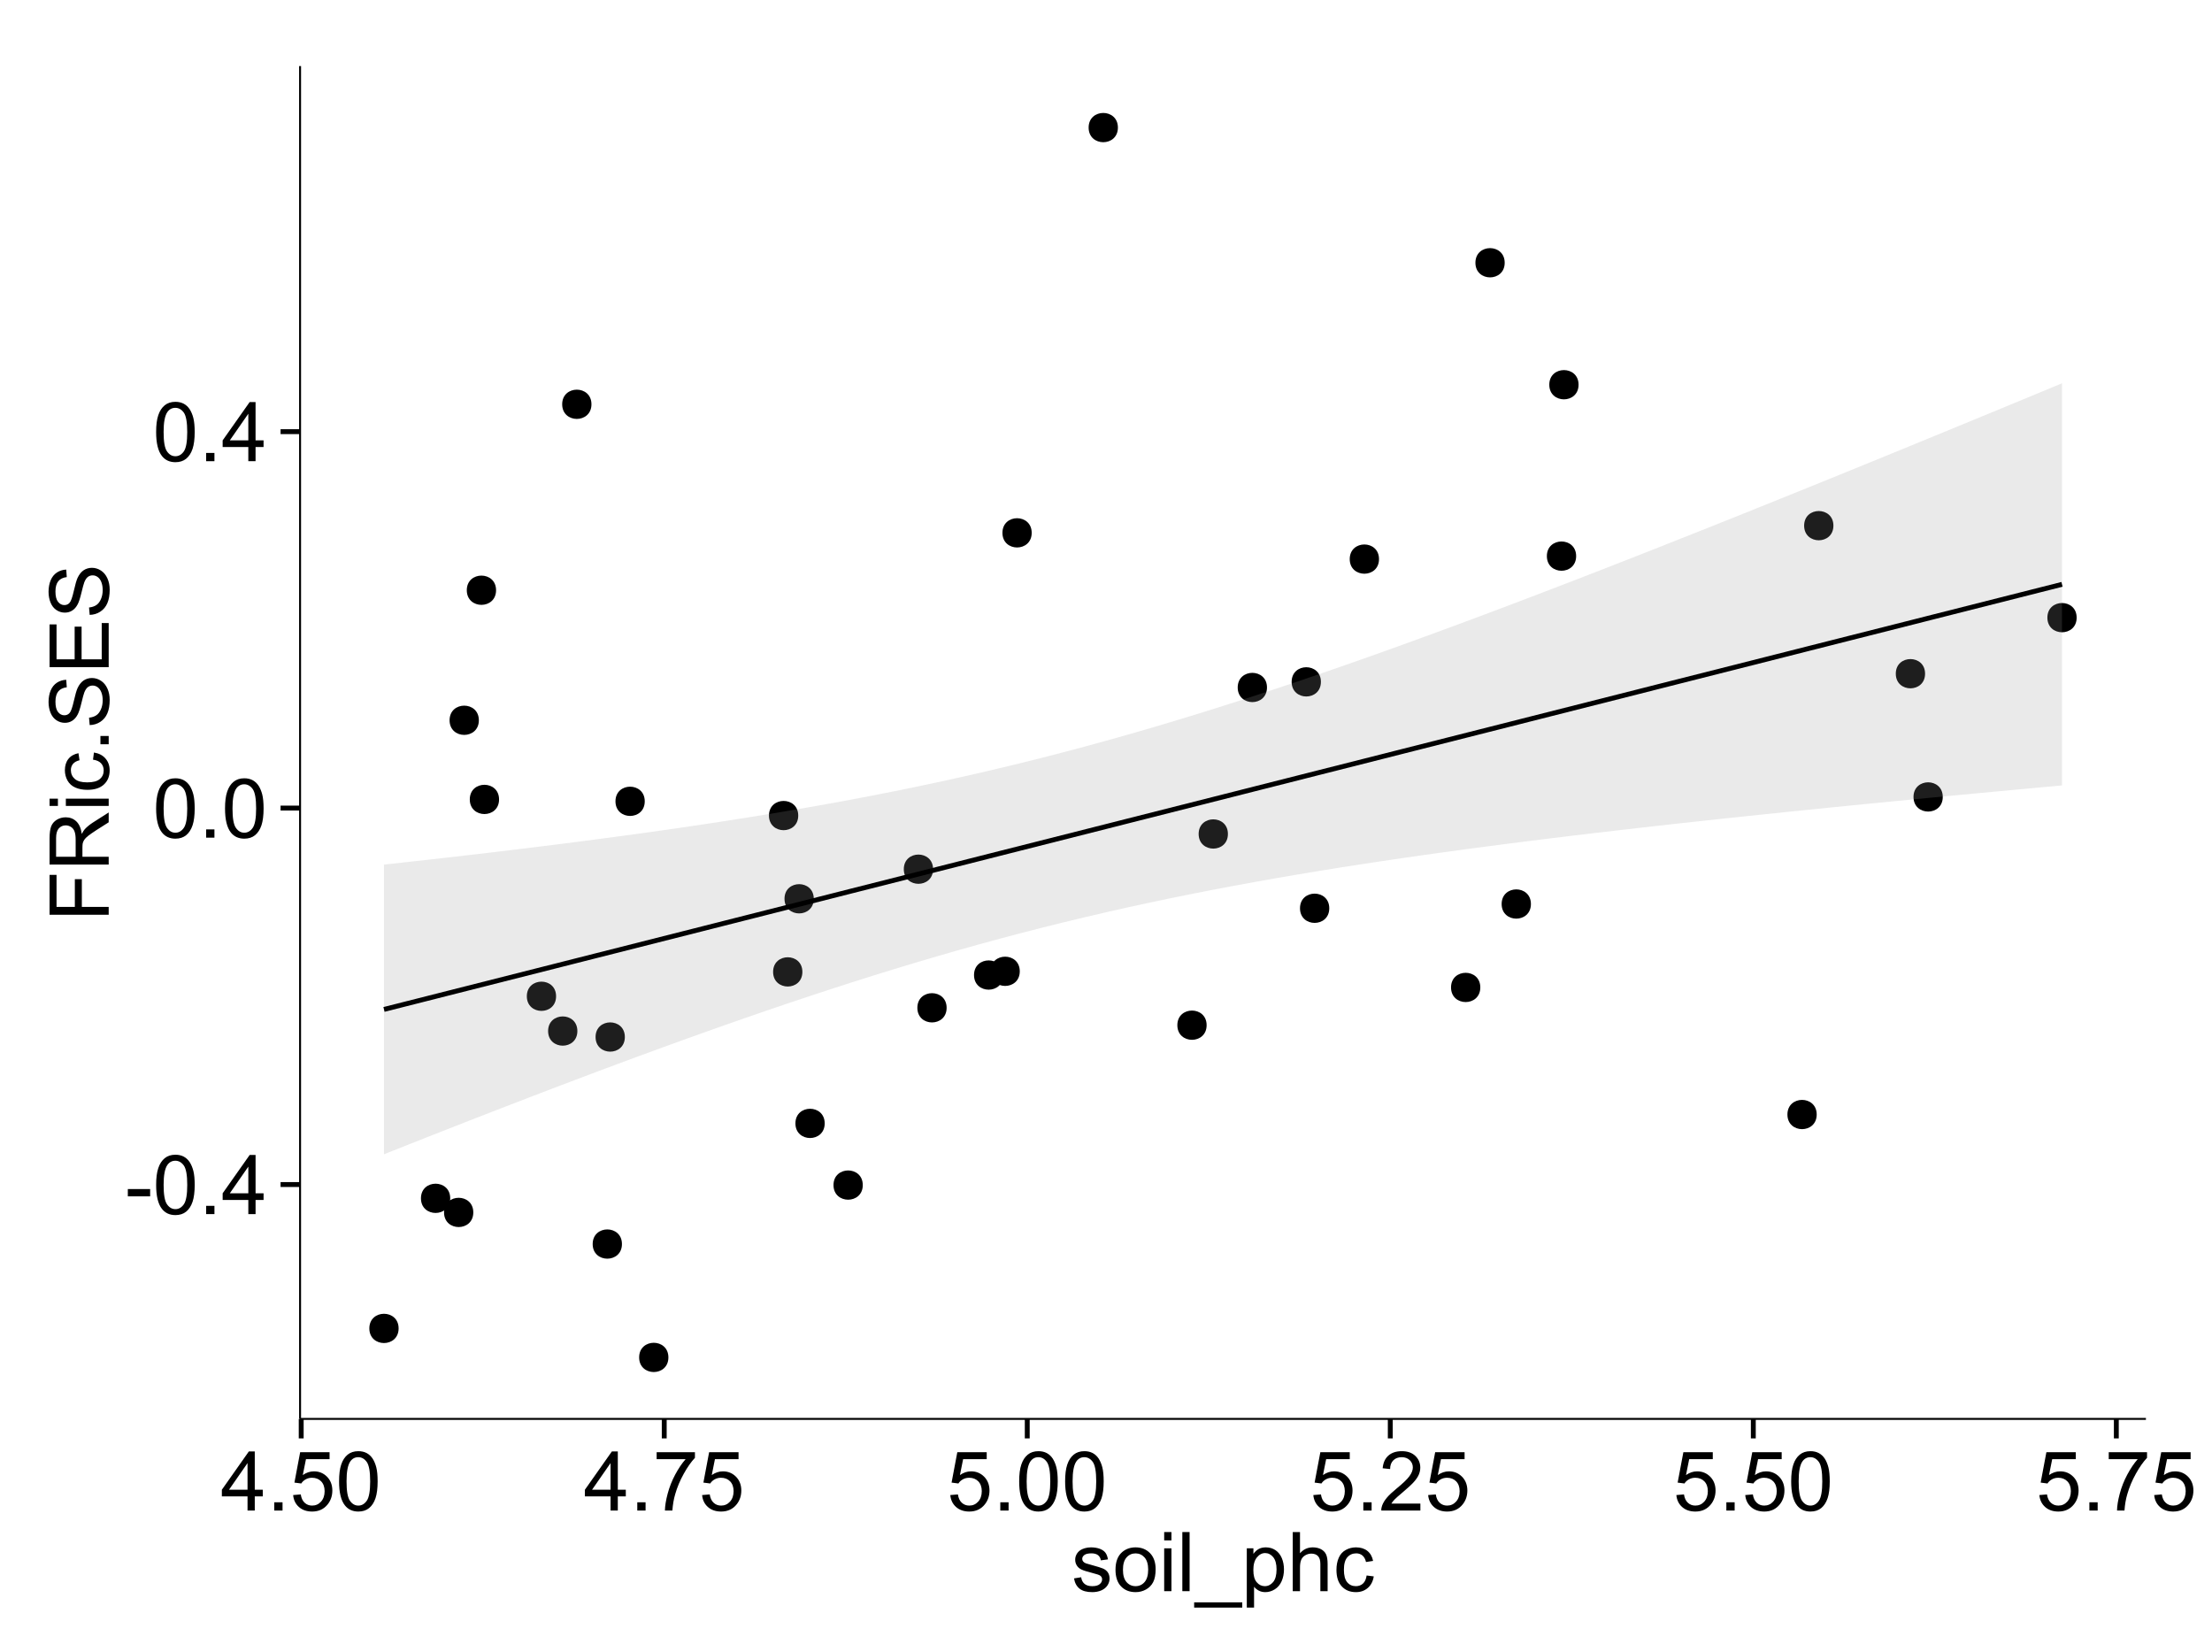 <?xml version="1.0" encoding="UTF-8"?>
<svg xmlns="http://www.w3.org/2000/svg" xmlns:xlink="http://www.w3.org/1999/xlink" width="482pt" height="360pt" viewBox="0 0 482 360" version="1.1">
<defs>
<g>
<symbol overflow="visible" id="glyph0-0">
<path style="stroke:none;" d="M 0.57 -3.867 L 0.57 -5.457 L 5.43 -5.457 L 5.43 -3.867 Z M 0.57 -3.867 "/>
</symbol>
<symbol overflow="visible" id="glyph0-1">
<path style="stroke:none;" d="M 0.746 -6.355 C 0.742 -7.875 0.898 -9.102 1.215 -10.031 C 1.527 -10.961 1.996 -11.676 2.613 -12.18 C 3.23 -12.684 4.008 -12.938 4.949 -12.938 C 5.637 -12.938 6.242 -12.797 6.766 -12.52 C 7.285 -12.238 7.715 -11.836 8.059 -11.316 C 8.395 -10.789 8.664 -10.152 8.859 -9.398 C 9.051 -8.645 9.145 -7.629 9.148 -6.355 C 9.145 -4.84 8.992 -3.617 8.684 -2.691 C 8.371 -1.762 7.906 -1.047 7.289 -0.539 C 6.672 -0.035 5.891 0.215 4.949 0.219 C 3.703 0.215 2.727 -0.227 2.023 -1.117 C 1.168 -2.188 0.742 -3.934 0.746 -6.355 Z M 2.375 -6.355 C 2.371 -4.234 2.621 -2.824 3.117 -2.129 C 3.609 -1.426 4.219 -1.078 4.949 -1.082 C 5.672 -1.078 6.281 -1.43 6.781 -2.137 C 7.273 -2.836 7.523 -4.242 7.523 -6.355 C 7.523 -8.473 7.273 -9.883 6.781 -10.582 C 6.281 -11.277 5.664 -11.625 4.93 -11.629 C 4.199 -11.625 3.621 -11.316 3.191 -10.703 C 2.645 -9.918 2.371 -8.469 2.375 -6.355 Z M 2.375 -6.355 "/>
</symbol>
<symbol overflow="visible" id="glyph0-2">
<path style="stroke:none;" d="M 1.633 0 L 1.633 -1.801 L 3.438 -1.801 L 3.438 0 Z M 1.633 0 "/>
</symbol>
<symbol overflow="visible" id="glyph0-3">
<path style="stroke:none;" d="M 5.82 0 L 5.82 -3.086 L 0.227 -3.086 L 0.227 -4.535 L 6.109 -12.883 L 7.398 -12.883 L 7.398 -4.535 L 9.141 -4.535 L 9.141 -3.086 L 7.398 -3.086 L 7.398 0 Z M 5.82 -4.535 L 5.82 -10.344 L 1.785 -4.535 Z M 5.82 -4.535 "/>
</symbol>
<symbol overflow="visible" id="glyph0-4">
<path style="stroke:none;" d="M 0.746 -3.375 L 2.406 -3.516 C 2.527 -2.707 2.812 -2.098 3.266 -1.691 C 3.711 -1.281 4.254 -1.078 4.887 -1.082 C 5.648 -1.078 6.293 -1.363 6.82 -1.941 C 7.344 -2.512 7.605 -3.273 7.609 -4.227 C 7.605 -5.125 7.352 -5.84 6.848 -6.363 C 6.34 -6.883 5.676 -7.141 4.859 -7.145 C 4.344 -7.141 3.887 -7.027 3.48 -6.797 C 3.07 -6.566 2.746 -6.266 2.516 -5.898 L 1.027 -6.09 L 2.277 -12.711 L 8.684 -12.711 L 8.684 -11.195 L 3.543 -11.195 L 2.848 -7.734 C 3.621 -8.273 4.43 -8.543 5.281 -8.543 C 6.402 -8.543 7.352 -8.152 8.129 -7.371 C 8.898 -6.59 9.285 -5.586 9.289 -4.367 C 9.285 -3.195 8.945 -2.188 8.27 -1.344 C 7.441 -0.301 6.316 0.215 4.887 0.219 C 3.715 0.215 2.758 -0.109 2.016 -0.766 C 1.273 -1.418 0.848 -2.289 0.746 -3.375 Z M 0.746 -3.375 "/>
</symbol>
<symbol overflow="visible" id="glyph0-5">
<path style="stroke:none;" d="M 0.852 -11.195 L 0.852 -12.719 L 9.195 -12.719 L 9.195 -11.488 C 8.367 -10.613 7.555 -9.453 6.754 -8.008 C 5.945 -6.559 5.324 -5.07 4.887 -3.543 C 4.57 -2.461 4.367 -1.281 4.281 0 L 2.656 0 C 2.668 -1.012 2.867 -2.234 3.25 -3.672 C 3.629 -5.105 4.176 -6.492 4.891 -7.828 C 5.602 -9.16 6.359 -10.281 7.164 -11.195 Z M 0.852 -11.195 "/>
</symbol>
<symbol overflow="visible" id="glyph0-6">
<path style="stroke:none;" d="M 9.062 -1.52 L 9.062 0 L 0.547 0 C 0.531 -0.379 0.594 -0.742 0.73 -1.098 C 0.945 -1.676 1.293 -2.25 1.77 -2.812 C 2.246 -3.375 2.934 -4.023 3.84 -4.766 C 5.238 -5.906 6.188 -6.816 6.68 -7.492 C 7.172 -8.16 7.418 -8.793 7.418 -9.395 C 7.418 -10.02 7.191 -10.551 6.746 -10.98 C 6.293 -11.41 5.711 -11.625 4.992 -11.629 C 4.23 -11.625 3.621 -11.395 3.164 -10.941 C 2.703 -10.48 2.469 -9.848 2.469 -9.043 L 0.844 -9.211 C 0.953 -10.422 1.371 -11.344 2.102 -11.984 C 2.824 -12.617 3.801 -12.938 5.027 -12.938 C 6.262 -12.938 7.238 -12.594 7.961 -11.91 C 8.68 -11.223 9.039 -10.371 9.043 -9.359 C 9.039 -8.84 8.934 -8.336 8.727 -7.84 C 8.512 -7.34 8.164 -6.812 7.676 -6.266 C 7.188 -5.711 6.375 -4.957 5.238 -4 C 4.285 -3.199 3.676 -2.66 3.41 -2.379 C 3.141 -2.094 2.918 -1.805 2.742 -1.52 Z M 9.062 -1.52 "/>
</symbol>
<symbol overflow="visible" id="glyph0-7">
<path style="stroke:none;" d="M 0.555 -2.785 L 2.117 -3.031 C 2.203 -2.402 2.449 -1.922 2.852 -1.59 C 3.25 -1.254 3.812 -1.09 4.535 -1.09 C 5.262 -1.09 5.801 -1.234 6.152 -1.531 C 6.504 -1.824 6.68 -2.172 6.68 -2.574 C 6.68 -2.926 6.523 -3.207 6.215 -3.418 C 5.996 -3.555 5.457 -3.734 4.598 -3.953 C 3.434 -4.246 2.629 -4.5 2.184 -4.715 C 1.734 -4.926 1.395 -5.223 1.164 -5.602 C 0.93 -5.98 0.812 -6.398 0.816 -6.855 C 0.812 -7.27 0.91 -7.652 1.102 -8.012 C 1.293 -8.363 1.551 -8.66 1.883 -8.895 C 2.125 -9.074 2.461 -9.227 2.887 -9.355 C 3.309 -9.48 3.766 -9.543 4.254 -9.547 C 4.984 -9.543 5.625 -9.438 6.184 -9.23 C 6.734 -9.016 7.145 -8.73 7.41 -8.371 C 7.672 -8.008 7.852 -7.527 7.953 -6.926 L 6.406 -6.715 C 6.332 -7.195 6.129 -7.57 5.793 -7.84 C 5.453 -8.105 4.977 -8.238 4.367 -8.242 C 3.637 -8.238 3.121 -8.117 2.812 -7.883 C 2.5 -7.641 2.344 -7.359 2.348 -7.039 C 2.344 -6.832 2.406 -6.648 2.539 -6.484 C 2.664 -6.312 2.867 -6.172 3.148 -6.062 C 3.301 -6.004 3.766 -5.871 4.543 -5.66 C 5.66 -5.359 6.441 -5.113 6.887 -4.926 C 7.324 -4.734 7.672 -4.457 7.926 -4.094 C 8.176 -3.73 8.301 -3.281 8.305 -2.742 C 8.301 -2.215 8.148 -1.719 7.844 -1.254 C 7.535 -0.785 7.09 -0.422 6.512 -0.172 C 5.926 0.086 5.27 0.211 4.543 0.211 C 3.328 0.211 2.406 -0.039 1.77 -0.543 C 1.133 -1.047 0.727 -1.793 0.555 -2.785 Z M 0.555 -2.785 "/>
</symbol>
<symbol overflow="visible" id="glyph0-8">
<path style="stroke:none;" d="M 0.598 -4.668 C 0.598 -6.391 1.078 -7.672 2.039 -8.508 C 2.84 -9.199 3.816 -9.543 4.977 -9.547 C 6.254 -9.543 7.305 -9.125 8.121 -8.285 C 8.934 -7.441 9.34 -6.277 9.344 -4.797 C 9.34 -3.594 9.16 -2.648 8.801 -1.961 C 8.441 -1.27 7.914 -0.734 7.227 -0.359 C 6.535 0.023 5.785 0.211 4.977 0.211 C 3.664 0.211 2.609 -0.207 1.805 -1.047 C 1 -1.883 0.598 -3.09 0.598 -4.668 Z M 2.223 -4.668 C 2.219 -3.469 2.48 -2.574 3.004 -1.98 C 3.523 -1.387 4.18 -1.09 4.977 -1.09 C 5.758 -1.09 6.41 -1.387 6.934 -1.984 C 7.453 -2.582 7.715 -3.492 7.719 -4.719 C 7.715 -5.871 7.453 -6.746 6.93 -7.344 C 6.402 -7.934 5.75 -8.23 4.977 -8.234 C 4.18 -8.23 3.523 -7.938 3.004 -7.348 C 2.48 -6.754 2.219 -5.859 2.223 -4.668 Z M 2.223 -4.668 "/>
</symbol>
<symbol overflow="visible" id="glyph0-9">
<path style="stroke:none;" d="M 1.195 -11.066 L 1.195 -12.883 L 2.777 -12.883 L 2.777 -11.066 Z M 1.195 0 L 1.195 -9.336 L 2.777 -9.336 L 2.777 0 Z M 1.195 0 "/>
</symbol>
<symbol overflow="visible" id="glyph0-10">
<path style="stroke:none;" d="M 1.152 0 L 1.152 -12.883 L 2.734 -12.883 L 2.734 0 Z M 1.152 0 "/>
</symbol>
<symbol overflow="visible" id="glyph0-11">
<path style="stroke:none;" d="M -0.273 3.578 L -0.273 2.434 L 10.211 2.434 L 10.211 3.578 Z M -0.273 3.578 "/>
</symbol>
<symbol overflow="visible" id="glyph0-12">
<path style="stroke:none;" d="M 1.188 3.578 L 1.188 -9.336 L 2.629 -9.336 L 2.629 -8.121 C 2.965 -8.594 3.348 -8.949 3.777 -9.188 C 4.203 -9.426 4.723 -9.543 5.336 -9.547 C 6.129 -9.543 6.832 -9.34 7.445 -8.93 C 8.051 -8.516 8.512 -7.934 8.824 -7.191 C 9.133 -6.441 9.285 -5.625 9.289 -4.738 C 9.285 -3.781 9.113 -2.922 8.773 -2.156 C 8.43 -1.391 7.934 -0.805 7.281 -0.398 C 6.625 0.008 5.938 0.211 5.219 0.211 C 4.691 0.211 4.219 0.102 3.801 -0.121 C 3.379 -0.344 3.035 -0.625 2.77 -0.969 L 2.77 3.578 Z M 2.617 -4.613 C 2.613 -3.41 2.855 -2.523 3.348 -1.949 C 3.832 -1.375 4.422 -1.09 5.117 -1.09 C 5.816 -1.09 6.418 -1.387 6.922 -1.98 C 7.418 -2.574 7.668 -3.496 7.672 -4.746 C 7.668 -5.934 7.426 -6.824 6.938 -7.418 C 6.445 -8.008 5.859 -8.301 5.188 -8.305 C 4.508 -8.301 3.91 -7.988 3.395 -7.359 C 2.871 -6.727 2.613 -5.809 2.617 -4.613 Z M 2.617 -4.613 "/>
</symbol>
<symbol overflow="visible" id="glyph0-13">
<path style="stroke:none;" d="M 1.188 0 L 1.188 -12.883 L 2.77 -12.883 L 2.77 -8.262 C 3.504 -9.117 4.434 -9.543 5.562 -9.547 C 6.25 -9.543 6.852 -9.406 7.363 -9.137 C 7.871 -8.859 8.234 -8.484 8.457 -8.004 C 8.676 -7.523 8.789 -6.824 8.789 -5.914 L 8.789 0 L 7.207 0 L 7.207 -5.914 C 7.207 -6.703 7.035 -7.281 6.691 -7.641 C 6.348 -8 5.863 -8.18 5.238 -8.184 C 4.77 -8.18 4.328 -8.059 3.914 -7.816 C 3.5 -7.574 3.203 -7.242 3.031 -6.828 C 2.852 -6.406 2.766 -5.832 2.77 -5.105 L 2.77 0 Z M 1.188 0 "/>
</symbol>
<symbol overflow="visible" id="glyph0-14">
<path style="stroke:none;" d="M 7.277 -3.418 L 8.832 -3.219 C 8.66 -2.141 8.227 -1.301 7.527 -0.699 C 6.824 -0.09 5.965 0.211 4.949 0.211 C 3.668 0.211 2.641 -0.203 1.867 -1.039 C 1.09 -1.871 0.703 -3.07 0.703 -4.633 C 0.703 -5.637 0.867 -6.52 1.203 -7.277 C 1.531 -8.031 2.039 -8.598 2.727 -8.977 C 3.406 -9.355 4.152 -9.543 4.957 -9.547 C 5.969 -9.543 6.797 -9.289 7.441 -8.777 C 8.086 -8.262 8.5 -7.531 8.684 -6.594 L 7.145 -6.355 C 6.996 -6.98 6.738 -7.453 6.367 -7.77 C 5.992 -8.082 5.543 -8.238 5.02 -8.242 C 4.219 -8.238 3.57 -7.953 3.074 -7.387 C 2.574 -6.812 2.324 -5.91 2.328 -4.676 C 2.324 -3.422 2.566 -2.508 3.047 -1.941 C 3.527 -1.371 4.152 -1.09 4.93 -1.09 C 5.547 -1.09 6.066 -1.277 6.484 -1.66 C 6.898 -2.039 7.164 -2.625 7.277 -3.418 Z M 7.277 -3.418 "/>
</symbol>
<symbol overflow="visible" id="glyph1-0">
<path style="stroke:none;" d="M 0 -1.477 L -12.883 -1.477 L -12.883 -10.168 L -11.363 -10.168 L -11.363 -3.184 L -7.375 -3.184 L -7.375 -9.227 L -5.852 -9.227 L -5.852 -3.184 L 0 -3.18 Z M 0 -1.477 "/>
</symbol>
<symbol overflow="visible" id="glyph1-1">
<path style="stroke:none;" d="M 0 -1.414 L -12.883 -1.414 L -12.883 -7.129 C -12.879 -8.273 -12.762 -9.145 -12.535 -9.746 C -12.301 -10.34 -11.895 -10.82 -11.312 -11.18 C -10.723 -11.535 -10.074 -11.711 -9.367 -11.715 C -8.449 -11.711 -7.68 -11.418 -7.055 -10.828 C -6.43 -10.234 -6.031 -9.32 -5.863 -8.086 C -5.641 -8.535 -5.426 -8.875 -5.219 -9.113 C -4.762 -9.605 -4.191 -10.078 -3.508 -10.531 L 0 -12.77 L 0 -10.625 L -2.68 -8.922 C -3.449 -8.418 -4.043 -8.008 -4.453 -7.688 C -4.863 -7.367 -5.148 -7.078 -5.316 -6.824 C -5.477 -6.566 -5.594 -6.309 -5.66 -6.047 C -5.699 -5.852 -5.719 -5.535 -5.723 -5.098 L -5.723 -3.121 L 0 -3.121 Z M -7.199 -3.121 L -7.199 -6.785 C -7.195 -7.562 -7.273 -8.172 -7.438 -8.613 C -7.594 -9.051 -7.852 -9.383 -8.211 -9.613 C -8.562 -9.84 -8.949 -9.953 -9.367 -9.957 C -9.973 -9.953 -10.473 -9.734 -10.871 -9.293 C -11.262 -8.852 -11.461 -8.152 -11.461 -7.199 L -11.461 -3.121 Z M -7.199 -3.121 "/>
</symbol>
<symbol overflow="visible" id="glyph1-2">
<path style="stroke:none;" d="M -11.066 -1.195 L -12.883 -1.195 L -12.883 -2.777 L -11.066 -2.777 Z M 0 -1.195 L -9.336 -1.195 L -9.336 -2.777 L 0 -2.777 Z M 0 -1.195 "/>
</symbol>
<symbol overflow="visible" id="glyph1-3">
<path style="stroke:none;" d="M -3.418 -7.277 L -3.215 -8.832 C -2.141 -8.66 -1.301 -8.227 -0.699 -7.527 C -0.09 -6.824 0.211 -5.965 0.211 -4.949 C 0.211 -3.668 -0.203 -2.641 -1.039 -1.867 C -1.871 -1.09 -3.07 -0.703 -4.633 -0.703 C -5.637 -0.703 -6.52 -0.867 -7.277 -1.203 C -8.031 -1.535 -8.598 -2.047 -8.977 -2.73 C -9.355 -3.41 -9.543 -4.152 -9.547 -4.957 C -9.543 -5.969 -9.289 -6.797 -8.777 -7.441 C -8.262 -8.086 -7.531 -8.5 -6.59 -8.684 L -6.355 -7.145 C -6.98 -6.996 -7.453 -6.738 -7.77 -6.367 C -8.082 -5.992 -8.238 -5.543 -8.242 -5.02 C -8.238 -4.219 -7.953 -3.57 -7.387 -3.074 C -6.812 -2.574 -5.91 -2.324 -4.676 -2.328 C -3.422 -2.324 -2.508 -2.566 -1.941 -3.047 C -1.371 -3.527 -1.09 -4.152 -1.09 -4.93 C -1.09 -5.547 -1.277 -6.066 -1.66 -6.484 C -2.035 -6.898 -2.621 -7.164 -3.418 -7.277 Z M -3.418 -7.277 "/>
</symbol>
<symbol overflow="visible" id="glyph1-4">
<path style="stroke:none;" d="M 0 -1.633 L -1.801 -1.633 L -1.801 -3.438 L 0 -3.438 Z M 0 -1.633 "/>
</symbol>
<symbol overflow="visible" id="glyph1-5">
<path style="stroke:none;" d="M -4.141 -0.809 L -4.281 -2.418 C -3.633 -2.492 -3.102 -2.668 -2.691 -2.949 C -2.277 -3.223 -1.945 -3.656 -1.691 -4.246 C -1.434 -4.828 -1.305 -5.488 -1.309 -6.223 C -1.305 -6.871 -1.402 -7.445 -1.598 -7.945 C -1.789 -8.441 -2.055 -8.809 -2.395 -9.055 C -2.727 -9.297 -3.094 -9.422 -3.496 -9.422 C -3.898 -9.422 -4.25 -9.305 -4.555 -9.07 C -4.852 -8.836 -5.105 -8.449 -5.316 -7.91 C -5.449 -7.562 -5.66 -6.797 -5.945 -5.613 C -6.227 -4.43 -6.496 -3.602 -6.75 -3.129 C -7.07 -2.512 -7.469 -2.051 -7.949 -1.754 C -8.422 -1.449 -8.957 -1.301 -9.555 -1.301 C -10.203 -1.301 -10.812 -1.484 -11.379 -1.855 C -11.941 -2.223 -12.367 -2.762 -12.664 -3.473 C -12.953 -4.18 -13.102 -4.969 -13.105 -5.836 C -13.102 -6.789 -12.945 -7.629 -12.641 -8.363 C -12.328 -9.09 -11.879 -9.652 -11.285 -10.043 C -10.688 -10.434 -10.008 -10.645 -9.254 -10.68 L -9.133 -9.043 C -9.941 -8.953 -10.555 -8.656 -10.977 -8.152 C -11.391 -7.641 -11.602 -6.895 -11.602 -5.906 C -11.602 -4.875 -11.41 -4.121 -11.035 -3.652 C -10.652 -3.176 -10.199 -2.941 -9.668 -2.945 C -9.203 -2.941 -8.82 -3.109 -8.523 -3.445 C -8.223 -3.773 -7.918 -4.629 -7.605 -6.016 C -7.293 -7.398 -7.02 -8.348 -6.785 -8.867 C -6.438 -9.613 -5.996 -10.168 -5.469 -10.527 C -4.938 -10.883 -4.328 -11.062 -3.637 -11.066 C -2.949 -11.062 -2.305 -10.867 -1.699 -10.477 C -1.09 -10.082 -0.617 -9.516 -0.285 -8.781 C 0.051 -8.043 0.215 -7.215 0.219 -6.301 C 0.215 -5.133 0.051 -4.156 -0.289 -3.371 C -0.625 -2.578 -1.137 -1.961 -1.824 -1.516 C -2.504 -1.066 -3.277 -0.832 -4.141 -0.809 Z M -4.141 -0.809 "/>
</symbol>
<symbol overflow="visible" id="glyph1-6">
<path style="stroke:none;" d="M 0 -1.422 L -12.883 -1.426 L -12.883 -10.742 L -11.363 -10.742 L -11.363 -3.129 L -7.418 -3.129 L -7.418 -10.258 L -5.906 -10.258 L -5.906 -3.129 L -1.52 -3.129 L -1.52 -11.039 L 0 -11.039 Z M 0 -1.422 "/>
</symbol>
</g>
<clipPath id="clip1">
  <path d="M 65.387 14.398 L 468.598 14.398 L 468.598 310.164 L 65.387 310.164 Z M 65.387 14.398 "/>
</clipPath>
</defs>
<g id="surface3216">
<rect x="0" y="0" width="482" height="360" style="fill:rgb(100%,100%,100%);fill-opacity:1;stroke:none;"/>
<rect x="0" y="0" width="482" height="360" style="fill:rgb(100%,100%,100%);fill-opacity:1;stroke:none;"/>
<path style="fill:none;stroke-width:1.063;stroke-linecap:round;stroke-linejoin:round;stroke:rgb(100%,100%,100%);stroke-opacity:1;stroke-miterlimit:10;" d="M 0 360 L 482 360 L 482 0 L 0 0 Z M 0 360 "/>
<g clip-path="url(#clip1)" clip-rule="nonzero">
<path style=" stroke:none;fill-rule:nonzero;fill:rgb(100%,100%,100%);fill-opacity:1;" d="M 65.387 309.168 L 467.598 309.168 L 467.598 14.402 L 65.387 14.402 Z M 65.387 309.168 "/>
<path style=" stroke:none;fill-rule:nonzero;fill:rgb(0%,0%,0%);fill-opacity:1;" d="M 178.637 244.777 C 178.637 247.613 174.387 247.613 174.387 244.777 C 174.387 241.945 178.637 241.945 178.637 244.777 "/>
<path style=" stroke:none;fill-rule:nonzero;fill:rgb(0%,0%,0%);fill-opacity:1;" d="M 103.281 156.941 C 103.281 159.777 99.027 159.777 99.027 156.941 C 99.027 154.109 103.281 154.109 103.281 156.941 "/>
<path style=" stroke:none;fill-rule:nonzero;fill:rgb(0%,0%,0%);fill-opacity:1;" d="M 173.777 211.766 C 173.777 214.602 169.527 214.602 169.527 211.766 C 169.527 208.934 173.777 208.934 173.777 211.766 "/>
<path style=" stroke:none;fill-rule:nonzero;fill:rgb(0%,0%,0%);fill-opacity:1;" d="M 107.68 174.188 C 107.68 177.02 103.43 177.02 103.43 174.188 C 103.43 171.352 107.68 171.352 107.68 174.188 "/>
<path style=" stroke:none;fill-rule:nonzero;fill:rgb(0%,0%,0%);fill-opacity:1;" d="M 217.559 212.453 C 217.559 215.289 213.305 215.289 213.305 212.453 C 213.305 209.621 217.559 209.621 217.559 212.453 "/>
<path style=" stroke:none;fill-rule:nonzero;fill:rgb(0%,0%,0%);fill-opacity:1;" d="M 242.531 27.797 C 242.531 30.633 238.277 30.633 238.277 27.797 C 238.277 24.965 242.531 24.965 242.531 27.797 "/>
<path style=" stroke:none;fill-rule:nonzero;fill:rgb(0%,0%,0%);fill-opacity:1;" d="M 261.863 223.379 C 261.863 226.215 257.609 226.215 257.609 223.379 C 257.609 220.547 261.863 220.547 261.863 223.379 "/>
<path style=" stroke:none;fill-rule:nonzero;fill:rgb(0%,0%,0%);fill-opacity:1;" d="M 135.09 225.957 C 135.09 228.793 130.84 228.793 130.84 225.957 C 130.84 223.121 135.09 223.121 135.09 225.957 "/>
<path style=" stroke:none;fill-rule:nonzero;fill:rgb(0%,0%,0%);fill-opacity:1;" d="M 120.109 217.078 C 120.109 219.914 115.859 219.914 115.859 217.078 C 115.859 214.246 120.109 214.246 120.109 217.078 "/>
<path style=" stroke:none;fill-rule:nonzero;fill:rgb(0%,0%,0%);fill-opacity:1;" d="M 221.148 211.641 C 221.148 214.473 216.898 214.473 216.898 211.641 C 216.898 208.805 221.148 208.805 221.148 211.641 "/>
<path style=" stroke:none;fill-rule:nonzero;fill:rgb(0%,0%,0%);fill-opacity:1;" d="M 186.938 258.219 C 186.938 261.055 182.688 261.055 182.688 258.219 C 182.688 255.383 186.938 255.383 186.938 258.219 "/>
<path style=" stroke:none;fill-rule:nonzero;fill:rgb(0%,0%,0%);fill-opacity:1;" d="M 176.262 195.84 C 176.262 198.672 172.008 198.672 172.008 195.84 C 172.008 193.004 176.262 193.004 176.262 195.84 "/>
<path style=" stroke:none;fill-rule:nonzero;fill:rgb(0%,0%,0%);fill-opacity:1;" d="M 275.016 149.797 C 275.016 152.629 270.762 152.629 270.762 149.797 C 270.762 146.961 275.016 146.961 275.016 149.797 "/>
<path style=" stroke:none;fill-rule:nonzero;fill:rgb(0%,0%,0%);fill-opacity:1;" d="M 139.43 174.598 C 139.43 177.434 135.176 177.434 135.176 174.598 C 135.176 171.766 139.43 171.766 139.43 174.598 "/>
<path style=" stroke:none;fill-rule:nonzero;fill:rgb(0%,0%,0%);fill-opacity:1;" d="M 107.031 128.605 C 107.031 131.441 102.781 131.441 102.781 128.605 C 102.781 125.773 107.031 125.773 107.031 128.605 "/>
<path style=" stroke:none;fill-rule:nonzero;fill:rgb(0%,0%,0%);fill-opacity:1;" d="M 342.383 121.172 C 342.383 124.008 338.129 124.008 338.129 121.172 C 338.129 118.34 342.383 118.34 342.383 121.172 "/>
<path style=" stroke:none;fill-rule:nonzero;fill:rgb(0%,0%,0%);fill-opacity:1;" d="M 288.59 197.906 C 288.59 200.738 284.336 200.738 284.336 197.906 C 284.336 195.07 288.59 195.07 288.59 197.906 "/>
<path style=" stroke:none;fill-rule:nonzero;fill:rgb(0%,0%,0%);fill-opacity:1;" d="M 202.258 189.391 C 202.258 192.223 198.008 192.223 198.008 189.391 C 198.008 186.555 202.258 186.555 202.258 189.391 "/>
<path style=" stroke:none;fill-rule:nonzero;fill:rgb(0%,0%,0%);fill-opacity:1;" d="M 266.504 181.715 C 266.504 184.551 262.25 184.551 262.25 181.715 C 262.25 178.883 266.504 178.883 266.504 181.715 "/>
<path style=" stroke:none;fill-rule:nonzero;fill:rgb(0%,0%,0%);fill-opacity:1;" d="M 172.875 177.703 C 172.875 180.539 168.621 180.539 168.621 177.703 C 168.621 174.867 172.875 174.867 172.875 177.703 "/>
<path style=" stroke:none;fill-rule:nonzero;fill:rgb(0%,0%,0%);fill-opacity:1;" d="M 223.746 116.102 C 223.746 118.938 219.496 118.938 219.496 116.102 C 219.496 113.266 223.746 113.266 223.746 116.102 "/>
<path style=" stroke:none;fill-rule:nonzero;fill:rgb(0%,0%,0%);fill-opacity:1;" d="M 144.582 295.77 C 144.582 298.602 140.332 298.602 140.332 295.77 C 140.332 292.934 144.582 292.934 144.582 295.77 "/>
<path style=" stroke:none;fill-rule:nonzero;fill:rgb(0%,0%,0%);fill-opacity:1;" d="M 342.91 83.824 C 342.91 86.66 338.656 86.66 338.656 83.824 C 338.656 80.988 342.91 80.988 342.91 83.824 "/>
<path style=" stroke:none;fill-rule:nonzero;fill:rgb(0%,0%,0%);fill-opacity:1;" d="M 422.27 173.648 C 422.27 176.48 418.02 176.48 418.02 173.648 C 418.02 170.812 422.27 170.812 422.27 173.648 "/>
<path style=" stroke:none;fill-rule:nonzero;fill:rgb(0%,0%,0%);fill-opacity:1;" d="M 85.797 289.449 C 85.797 292.285 81.543 292.285 81.543 289.449 C 81.543 286.617 85.797 286.617 85.797 289.449 "/>
<path style=" stroke:none;fill-rule:nonzero;fill:rgb(0%,0%,0%);fill-opacity:1;" d="M 102.07 264.176 C 102.07 267.012 97.82 267.012 97.82 264.176 C 97.82 261.344 102.07 261.344 102.07 264.176 "/>
<path style=" stroke:none;fill-rule:nonzero;fill:rgb(0%,0%,0%);fill-opacity:1;" d="M 286.766 148.57 C 286.766 151.406 282.516 151.406 282.516 148.57 C 282.516 145.738 286.766 145.738 286.766 148.57 "/>
<path style=" stroke:none;fill-rule:nonzero;fill:rgb(0%,0%,0%);fill-opacity:1;" d="M 394.801 242.844 C 394.801 245.68 390.547 245.68 390.547 242.844 C 390.547 240.012 394.801 240.012 394.801 242.844 "/>
<path style=" stroke:none;fill-rule:nonzero;fill:rgb(0%,0%,0%);fill-opacity:1;" d="M 299.426 121.824 C 299.426 124.66 295.172 124.66 295.172 121.824 C 295.172 118.988 299.426 118.988 299.426 121.824 "/>
<path style=" stroke:none;fill-rule:nonzero;fill:rgb(0%,0%,0%);fill-opacity:1;" d="M 326.812 57.254 C 326.812 60.09 322.559 60.09 322.559 57.254 C 322.559 54.418 326.812 54.418 326.812 57.254 "/>
<path style=" stroke:none;fill-rule:nonzero;fill:rgb(0%,0%,0%);fill-opacity:1;" d="M 97.039 261.105 C 97.039 263.941 92.789 263.941 92.789 261.105 C 92.789 258.27 97.039 258.27 97.039 261.105 "/>
<path style=" stroke:none;fill-rule:nonzero;fill:rgb(0%,0%,0%);fill-opacity:1;" d="M 134.457 271.07 C 134.457 273.902 130.207 273.902 130.207 271.07 C 130.207 268.234 134.457 268.234 134.457 271.07 "/>
<path style=" stroke:none;fill-rule:nonzero;fill:rgb(0%,0%,0%);fill-opacity:1;" d="M 205.211 219.594 C 205.211 222.43 200.957 222.43 200.957 219.594 C 200.957 216.758 205.211 216.758 205.211 219.594 "/>
<path style=" stroke:none;fill-rule:nonzero;fill:rgb(0%,0%,0%);fill-opacity:1;" d="M 332.527 196.98 C 332.527 199.816 328.273 199.816 328.273 196.98 C 328.273 194.145 332.527 194.145 332.527 196.98 "/>
<path style=" stroke:none;fill-rule:nonzero;fill:rgb(0%,0%,0%);fill-opacity:1;" d="M 124.746 224.656 C 124.746 227.492 120.496 227.492 120.496 224.656 C 120.496 221.824 124.746 221.824 124.746 224.656 "/>
<path style=" stroke:none;fill-rule:nonzero;fill:rgb(0%,0%,0%);fill-opacity:1;" d="M 127.816 88.09 C 127.816 90.926 123.562 90.926 123.562 88.09 C 123.562 85.258 127.816 85.258 127.816 88.09 "/>
<path style=" stroke:none;fill-rule:nonzero;fill:rgb(0%,0%,0%);fill-opacity:1;" d="M 398.441 114.535 C 398.441 117.371 394.188 117.371 394.188 114.535 C 394.188 111.703 398.441 111.703 398.441 114.535 "/>
<path style=" stroke:none;fill-rule:nonzero;fill:rgb(0%,0%,0%);fill-opacity:1;" d="M 418.414 146.793 C 418.414 149.629 414.16 149.629 414.16 146.793 C 414.16 143.957 418.414 143.957 418.414 146.793 "/>
<path style=" stroke:none;fill-rule:nonzero;fill:rgb(0%,0%,0%);fill-opacity:1;" d="M 451.445 134.578 C 451.445 137.414 447.191 137.414 447.191 134.578 C 447.191 131.746 451.445 131.746 451.445 134.578 "/>
<path style=" stroke:none;fill-rule:nonzero;fill:rgb(0%,0%,0%);fill-opacity:1;" d="M 321.5 215.152 C 321.5 217.988 317.246 217.988 317.246 215.152 C 317.246 212.316 321.5 212.316 321.5 215.152 "/>
<path style=" stroke:none;fill-rule:nonzero;fill:rgb(0%,0%,0%);fill-opacity:1;" d="M 179.703 244.777 C 179.703 249.031 173.324 249.031 173.324 244.777 C 173.324 240.527 179.703 240.527 179.703 244.777 "/>
<path style=" stroke:none;fill-rule:nonzero;fill:rgb(0%,0%,0%);fill-opacity:1;" d="M 104.344 156.941 C 104.344 161.195 97.965 161.195 97.965 156.941 C 97.965 152.691 104.344 152.691 104.344 156.941 "/>
<path style=" stroke:none;fill-rule:nonzero;fill:rgb(0%,0%,0%);fill-opacity:1;" d="M 174.84 211.766 C 174.84 216.02 168.461 216.02 168.461 211.766 C 168.461 207.516 174.84 207.516 174.84 211.766 "/>
<path style=" stroke:none;fill-rule:nonzero;fill:rgb(0%,0%,0%);fill-opacity:1;" d="M 108.746 174.188 C 108.746 178.438 102.367 178.438 102.367 174.188 C 102.367 169.934 108.746 169.934 108.746 174.188 "/>
<path style=" stroke:none;fill-rule:nonzero;fill:rgb(0%,0%,0%);fill-opacity:1;" d="M 218.621 212.453 C 218.621 216.707 212.242 216.707 212.242 212.453 C 212.242 208.203 218.621 208.203 218.621 212.453 "/>
<path style=" stroke:none;fill-rule:nonzero;fill:rgb(0%,0%,0%);fill-opacity:1;" d="M 243.594 27.797 C 243.594 32.051 237.215 32.051 237.215 27.797 C 237.215 23.547 243.594 23.547 243.594 27.797 "/>
<path style=" stroke:none;fill-rule:nonzero;fill:rgb(0%,0%,0%);fill-opacity:1;" d="M 262.926 223.379 C 262.926 227.633 256.547 227.633 256.547 223.379 C 256.547 219.129 262.926 219.129 262.926 223.379 "/>
<path style=" stroke:none;fill-rule:nonzero;fill:rgb(0%,0%,0%);fill-opacity:1;" d="M 136.156 225.957 C 136.156 230.211 129.777 230.211 129.777 225.957 C 129.777 221.707 136.156 221.707 136.156 225.957 "/>
<path style=" stroke:none;fill-rule:nonzero;fill:rgb(0%,0%,0%);fill-opacity:1;" d="M 121.172 217.078 C 121.172 221.332 114.797 221.332 114.797 217.078 C 114.797 212.828 121.172 212.828 121.172 217.078 "/>
<path style=" stroke:none;fill-rule:nonzero;fill:rgb(0%,0%,0%);fill-opacity:1;" d="M 222.211 211.641 C 222.211 215.891 215.836 215.891 215.836 211.641 C 215.836 207.387 222.211 207.387 222.211 211.641 "/>
<path style=" stroke:none;fill-rule:nonzero;fill:rgb(0%,0%,0%);fill-opacity:1;" d="M 188 258.219 C 188 262.469 181.621 262.469 181.621 258.219 C 181.621 253.965 188 253.965 188 258.219 "/>
<path style=" stroke:none;fill-rule:nonzero;fill:rgb(0%,0%,0%);fill-opacity:1;" d="M 177.324 195.84 C 177.324 200.09 170.945 200.09 170.945 195.84 C 170.945 191.586 177.324 191.586 177.324 195.84 "/>
<path style=" stroke:none;fill-rule:nonzero;fill:rgb(0%,0%,0%);fill-opacity:1;" d="M 276.078 149.797 C 276.078 154.047 269.699 154.047 269.699 149.797 C 269.699 145.543 276.078 145.543 276.078 149.797 "/>
<path style=" stroke:none;fill-rule:nonzero;fill:rgb(0%,0%,0%);fill-opacity:1;" d="M 140.492 174.598 C 140.492 178.852 134.113 178.852 134.113 174.598 C 134.113 170.348 140.492 170.348 140.492 174.598 "/>
<path style=" stroke:none;fill-rule:nonzero;fill:rgb(0%,0%,0%);fill-opacity:1;" d="M 108.094 128.605 C 108.094 132.859 101.715 132.859 101.715 128.605 C 101.715 124.355 108.094 124.355 108.094 128.605 "/>
<path style=" stroke:none;fill-rule:nonzero;fill:rgb(0%,0%,0%);fill-opacity:1;" d="M 343.445 121.172 C 343.445 125.426 337.066 125.426 337.066 121.172 C 337.066 116.922 343.445 116.922 343.445 121.172 "/>
<path style=" stroke:none;fill-rule:nonzero;fill:rgb(0%,0%,0%);fill-opacity:1;" d="M 289.652 197.906 C 289.652 202.156 283.273 202.156 283.273 197.906 C 283.273 193.652 289.652 193.652 289.652 197.906 "/>
<path style=" stroke:none;fill-rule:nonzero;fill:rgb(0%,0%,0%);fill-opacity:1;" d="M 203.32 189.391 C 203.32 193.641 196.941 193.641 196.941 189.391 C 196.941 185.137 203.32 185.137 203.32 189.391 "/>
<path style=" stroke:none;fill-rule:nonzero;fill:rgb(0%,0%,0%);fill-opacity:1;" d="M 267.566 181.715 C 267.566 185.969 261.188 185.969 261.188 181.715 C 261.188 177.465 267.566 177.465 267.566 181.715 "/>
<path style=" stroke:none;fill-rule:nonzero;fill:rgb(0%,0%,0%);fill-opacity:1;" d="M 173.938 177.703 C 173.938 181.957 167.559 181.957 167.559 177.703 C 167.559 173.453 173.938 173.453 173.938 177.703 "/>
<path style=" stroke:none;fill-rule:nonzero;fill:rgb(0%,0%,0%);fill-opacity:1;" d="M 224.809 116.102 C 224.809 120.355 218.434 120.355 218.434 116.102 C 218.434 111.852 224.809 111.852 224.809 116.102 "/>
<path style=" stroke:none;fill-rule:nonzero;fill:rgb(0%,0%,0%);fill-opacity:1;" d="M 145.645 295.77 C 145.645 300.02 139.27 300.02 139.27 295.77 C 139.27 291.516 145.645 291.516 145.645 295.77 "/>
<path style=" stroke:none;fill-rule:nonzero;fill:rgb(0%,0%,0%);fill-opacity:1;" d="M 343.973 83.824 C 343.973 88.078 337.594 88.078 337.594 83.824 C 337.594 79.574 343.973 79.574 343.973 83.824 "/>
<path style=" stroke:none;fill-rule:nonzero;fill:rgb(0%,0%,0%);fill-opacity:1;" d="M 423.332 173.648 C 423.332 177.898 416.957 177.898 416.957 173.648 C 416.957 169.395 423.332 169.395 423.332 173.648 "/>
<path style=" stroke:none;fill-rule:nonzero;fill:rgb(0%,0%,0%);fill-opacity:1;" d="M 86.859 289.449 C 86.859 293.703 80.48 293.703 80.48 289.449 C 80.48 285.199 86.859 285.199 86.859 289.449 "/>
<path style=" stroke:none;fill-rule:nonzero;fill:rgb(0%,0%,0%);fill-opacity:1;" d="M 103.133 264.176 C 103.133 268.43 96.758 268.43 96.758 264.176 C 96.758 259.926 103.133 259.926 103.133 264.176 "/>
<path style=" stroke:none;fill-rule:nonzero;fill:rgb(0%,0%,0%);fill-opacity:1;" d="M 287.828 148.57 C 287.828 152.824 281.453 152.824 281.453 148.57 C 281.453 144.32 287.828 144.32 287.828 148.57 "/>
<path style=" stroke:none;fill-rule:nonzero;fill:rgb(0%,0%,0%);fill-opacity:1;" d="M 395.863 242.844 C 395.863 247.098 389.484 247.098 389.484 242.844 C 389.484 238.594 395.863 238.594 395.863 242.844 "/>
<path style=" stroke:none;fill-rule:nonzero;fill:rgb(0%,0%,0%);fill-opacity:1;" d="M 300.488 121.824 C 300.488 126.074 294.109 126.074 294.109 121.824 C 294.109 117.57 300.488 117.57 300.488 121.824 "/>
<path style=" stroke:none;fill-rule:nonzero;fill:rgb(0%,0%,0%);fill-opacity:1;" d="M 327.875 57.254 C 327.875 61.504 321.496 61.504 321.496 57.254 C 321.496 53 327.875 53 327.875 57.254 "/>
<path style=" stroke:none;fill-rule:nonzero;fill:rgb(0%,0%,0%);fill-opacity:1;" d="M 98.102 261.105 C 98.102 265.359 91.727 265.359 91.727 261.105 C 91.727 256.855 98.102 256.855 98.102 261.105 "/>
<path style=" stroke:none;fill-rule:nonzero;fill:rgb(0%,0%,0%);fill-opacity:1;" d="M 135.523 271.07 C 135.523 275.32 129.145 275.32 129.145 271.07 C 129.145 266.816 135.523 266.816 135.523 271.07 "/>
<path style=" stroke:none;fill-rule:nonzero;fill:rgb(0%,0%,0%);fill-opacity:1;" d="M 206.273 219.594 C 206.273 223.844 199.895 223.844 199.895 219.594 C 199.895 215.34 206.273 215.34 206.273 219.594 "/>
<path style=" stroke:none;fill-rule:nonzero;fill:rgb(0%,0%,0%);fill-opacity:1;" d="M 333.59 196.98 C 333.59 201.23 327.211 201.23 327.211 196.98 C 327.211 192.727 333.59 192.727 333.59 196.98 "/>
<path style=" stroke:none;fill-rule:nonzero;fill:rgb(0%,0%,0%);fill-opacity:1;" d="M 125.809 224.656 C 125.809 228.91 119.434 228.91 119.434 224.656 C 119.434 220.406 125.809 220.406 125.809 224.656 "/>
<path style=" stroke:none;fill-rule:nonzero;fill:rgb(0%,0%,0%);fill-opacity:1;" d="M 128.879 88.09 C 128.879 92.344 122.5 92.344 122.5 88.09 C 122.5 83.84 128.879 83.84 128.879 88.09 "/>
<path style=" stroke:none;fill-rule:nonzero;fill:rgb(0%,0%,0%);fill-opacity:1;" d="M 399.504 114.535 C 399.504 118.789 393.125 118.789 393.125 114.535 C 393.125 110.285 399.504 110.285 399.504 114.535 "/>
<path style=" stroke:none;fill-rule:nonzero;fill:rgb(0%,0%,0%);fill-opacity:1;" d="M 419.477 146.793 C 419.477 151.047 413.098 151.047 413.098 146.793 C 413.098 142.543 419.477 142.543 419.477 146.793 "/>
<path style=" stroke:none;fill-rule:nonzero;fill:rgb(0%,0%,0%);fill-opacity:1;" d="M 452.508 134.578 C 452.508 138.832 446.129 138.832 446.129 134.578 C 446.129 130.328 452.508 130.328 452.508 134.578 "/>
<path style=" stroke:none;fill-rule:nonzero;fill:rgb(0%,0%,0%);fill-opacity:1;" d="M 322.562 215.152 C 322.562 219.406 316.184 219.406 316.184 215.152 C 316.184 210.902 322.562 210.902 322.562 215.152 "/>
<path style=" stroke:none;fill-rule:nonzero;fill:rgb(60%,60%,60%);fill-opacity:0.2;" d="M 83.672 188.391 L 88.297 187.883 L 92.926 187.367 L 97.555 186.844 L 102.184 186.309 L 106.812 185.77 L 111.441 185.215 L 116.07 184.652 L 120.699 184.078 L 125.328 183.488 L 129.953 182.887 L 134.582 182.27 L 139.211 181.641 L 143.84 180.992 L 148.469 180.328 L 153.098 179.645 L 157.727 178.938 L 162.355 178.215 L 166.98 177.465 L 171.609 176.695 L 176.238 175.898 L 180.867 175.074 L 185.496 174.223 L 190.125 173.34 L 194.754 172.43 L 199.383 171.484 L 204.012 170.508 L 208.637 169.496 L 213.266 168.449 L 217.895 167.363 L 222.523 166.246 L 227.152 165.09 L 231.781 163.895 L 236.41 162.664 L 241.039 161.398 L 245.664 160.098 L 250.293 158.762 L 254.922 157.387 L 259.551 155.984 L 264.18 154.547 L 268.809 153.078 L 273.438 151.582 L 278.066 150.059 L 282.695 148.508 L 287.32 146.93 L 291.949 145.332 L 296.578 143.707 L 301.207 142.066 L 305.836 140.402 L 310.465 138.719 L 315.094 137.02 L 319.723 135.305 L 324.348 133.574 L 328.977 131.828 L 333.605 130.07 L 338.234 128.297 L 342.863 126.516 L 347.492 124.723 L 352.121 122.918 L 356.75 121.105 L 361.379 119.281 L 366.004 117.449 L 370.633 115.613 L 375.262 113.766 L 379.891 111.914 L 384.52 110.055 L 389.148 108.188 L 393.777 106.316 L 398.406 104.441 L 403.031 102.559 L 407.66 100.672 L 412.289 98.781 L 421.547 94.984 L 426.176 93.082 L 435.434 89.262 L 440.062 87.348 L 444.688 85.434 L 449.316 83.512 L 449.316 171.133 L 444.688 171.559 L 440.062 171.984 L 430.805 172.852 L 426.176 173.289 L 421.547 173.73 L 416.918 174.176 L 412.289 174.625 L 407.66 175.078 L 403.031 175.535 L 398.406 176 L 393.777 176.469 L 389.148 176.941 L 384.52 177.422 L 379.891 177.906 L 375.262 178.398 L 370.633 178.898 L 366.004 179.402 L 361.379 179.918 L 356.75 180.441 L 352.121 180.973 L 347.492 181.512 L 342.863 182.062 L 338.234 182.625 L 333.605 183.199 L 328.977 183.785 L 324.348 184.387 L 319.723 185 L 315.094 185.629 L 310.465 186.273 L 305.836 186.938 L 301.207 187.621 L 296.578 188.32 L 291.949 189.043 L 287.32 189.789 L 282.695 190.555 L 278.066 191.352 L 273.438 192.172 L 268.809 193.02 L 264.18 193.898 L 259.551 194.805 L 254.922 195.746 L 250.293 196.719 L 245.664 197.727 L 241.039 198.77 L 236.41 199.848 L 231.781 200.965 L 227.152 202.113 L 222.523 203.305 L 217.895 204.527 L 213.266 205.789 L 208.637 207.09 L 204.012 208.422 L 199.383 209.789 L 194.754 211.188 L 190.125 212.621 L 185.496 214.086 L 180.867 215.578 L 176.238 217.102 L 171.609 218.648 L 166.98 220.223 L 162.355 221.82 L 157.727 223.438 L 153.098 225.078 L 148.469 226.742 L 143.84 228.422 L 139.211 230.117 L 134.582 231.832 L 129.953 233.562 L 125.328 235.305 L 120.699 237.062 L 116.07 238.832 L 111.441 240.613 L 106.812 242.406 L 102.184 244.207 L 97.555 246.02 L 92.926 247.84 L 88.297 249.672 L 83.672 251.508 Z M 83.672 188.391 "/>
<path style="fill:none;stroke-width:1.063;stroke-linecap:butt;stroke-linejoin:round;stroke:rgb(0%,0%,0%);stroke-opacity:1;stroke-miterlimit:1;" d="M 83.672 219.949 L 88.297 218.777 L 92.926 217.605 L 97.555 216.43 L 120.699 210.57 L 125.328 209.395 L 129.953 208.223 L 153.098 202.363 L 157.727 201.188 L 162.355 200.016 L 166.98 198.844 L 180.867 195.328 L 185.496 194.152 L 204.012 189.465 L 208.637 188.293 L 213.266 187.121 L 217.895 185.945 L 241.039 180.086 L 245.664 178.91 L 268.809 173.051 L 273.438 171.875 L 282.695 169.531 L 287.32 168.359 L 301.207 164.844 L 305.836 163.668 L 319.723 160.152 L 324.348 158.98 L 328.977 157.809 L 333.605 156.633 L 356.75 150.773 L 361.379 149.598 L 366.004 148.426 L 389.148 142.566 L 393.777 141.391 L 398.406 140.219 L 403.031 139.047 L 416.918 135.531 L 421.547 134.355 L 440.062 129.668 L 444.688 128.496 L 449.316 127.324 "/>
</g>
<path style="fill:none;stroke-width:0.425;stroke-linecap:butt;stroke-linejoin:round;stroke:rgb(0%,0%,0%);stroke-opacity:1;stroke-miterlimit:10;" d="M 65.387 309.168 L 65.387 14.398 "/>
<g style="fill:rgb(0%,0%,0%);fill-opacity:1;">
  <use xlink:href="#glyph0-0" x="27.285" y="264.543"/>
  <use xlink:href="#glyph0-1" x="33.279" y="264.543"/>
  <use xlink:href="#glyph0-2" x="43.29" y="264.543"/>
  <use xlink:href="#glyph0-3" x="48.291" y="264.543"/>
</g>
<g style="fill:rgb(0%,0%,0%);fill-opacity:1;">
  <use xlink:href="#glyph0-1" x="33.277" y="182.52"/>
  <use xlink:href="#glyph0-2" x="43.288" y="182.52"/>
  <use xlink:href="#glyph0-1" x="48.289" y="182.52"/>
</g>
<g style="fill:rgb(0%,0%,0%);fill-opacity:1;">
  <use xlink:href="#glyph0-1" x="33.277" y="100.492"/>
  <use xlink:href="#glyph0-2" x="43.288" y="100.492"/>
  <use xlink:href="#glyph0-3" x="48.289" y="100.492"/>
</g>
<path style="fill:none;stroke-width:1.063;stroke-linecap:butt;stroke-linejoin:round;stroke:rgb(0%,0%,0%);stroke-opacity:1;stroke-miterlimit:10;" d="M 61.137 258.102 L 65.387 258.102 "/>
<path style="fill:none;stroke-width:1.063;stroke-linecap:butt;stroke-linejoin:round;stroke:rgb(0%,0%,0%);stroke-opacity:1;stroke-miterlimit:10;" d="M 61.137 176.074 L 65.387 176.074 "/>
<path style="fill:none;stroke-width:1.063;stroke-linecap:butt;stroke-linejoin:round;stroke:rgb(0%,0%,0%);stroke-opacity:1;stroke-miterlimit:10;" d="M 61.137 94.051 L 65.387 94.051 "/>
<path style="fill:none;stroke-width:0.425;stroke-linecap:butt;stroke-linejoin:round;stroke:rgb(0%,0%,0%);stroke-opacity:1;stroke-miterlimit:10;" d="M 65.387 309.168 L 467.602 309.168 "/>
<path style="fill:none;stroke-width:1.063;stroke-linecap:butt;stroke-linejoin:round;stroke:rgb(0%,0%,0%);stroke-opacity:1;stroke-miterlimit:10;" d="M 65.633 313.418 L 65.633 309.168 "/>
<path style="fill:none;stroke-width:1.063;stroke-linecap:butt;stroke-linejoin:round;stroke:rgb(0%,0%,0%);stroke-opacity:1;stroke-miterlimit:10;" d="M 144.738 313.418 L 144.738 309.168 "/>
<path style="fill:none;stroke-width:1.063;stroke-linecap:butt;stroke-linejoin:round;stroke:rgb(0%,0%,0%);stroke-opacity:1;stroke-miterlimit:10;" d="M 223.84 313.418 L 223.84 309.168 "/>
<path style="fill:none;stroke-width:1.063;stroke-linecap:butt;stroke-linejoin:round;stroke:rgb(0%,0%,0%);stroke-opacity:1;stroke-miterlimit:10;" d="M 302.945 313.418 L 302.945 309.168 "/>
<path style="fill:none;stroke-width:1.063;stroke-linecap:butt;stroke-linejoin:round;stroke:rgb(0%,0%,0%);stroke-opacity:1;stroke-miterlimit:10;" d="M 382.051 313.418 L 382.051 309.168 "/>
<path style="fill:none;stroke-width:1.063;stroke-linecap:butt;stroke-linejoin:round;stroke:rgb(0%,0%,0%);stroke-opacity:1;stroke-miterlimit:10;" d="M 461.152 313.418 L 461.152 309.168 "/>
<g style="fill:rgb(0%,0%,0%);fill-opacity:1;">
  <use xlink:href="#glyph0-3" x="48.117" y="329.137"/>
  <use xlink:href="#glyph0-2" x="58.128" y="329.137"/>
  <use xlink:href="#glyph0-4" x="63.129" y="329.137"/>
  <use xlink:href="#glyph0-1" x="73.14" y="329.137"/>
</g>
<g style="fill:rgb(0%,0%,0%);fill-opacity:1;">
  <use xlink:href="#glyph0-3" x="127.223" y="329.137"/>
  <use xlink:href="#glyph0-2" x="137.233" y="329.137"/>
  <use xlink:href="#glyph0-5" x="142.234" y="329.137"/>
  <use xlink:href="#glyph0-4" x="152.245" y="329.137"/>
</g>
<g style="fill:rgb(0%,0%,0%);fill-opacity:1;">
  <use xlink:href="#glyph0-4" x="206.324" y="329.137"/>
  <use xlink:href="#glyph0-2" x="216.335" y="329.137"/>
  <use xlink:href="#glyph0-1" x="221.336" y="329.137"/>
  <use xlink:href="#glyph0-1" x="231.347" y="329.137"/>
</g>
<g style="fill:rgb(0%,0%,0%);fill-opacity:1;">
  <use xlink:href="#glyph0-4" x="285.43" y="329.137"/>
  <use xlink:href="#glyph0-2" x="295.44" y="329.137"/>
  <use xlink:href="#glyph0-6" x="300.441" y="329.137"/>
  <use xlink:href="#glyph0-4" x="310.452" y="329.137"/>
</g>
<g style="fill:rgb(0%,0%,0%);fill-opacity:1;">
  <use xlink:href="#glyph0-4" x="364.535" y="329.137"/>
  <use xlink:href="#glyph0-2" x="374.546" y="329.137"/>
  <use xlink:href="#glyph0-4" x="379.547" y="329.137"/>
  <use xlink:href="#glyph0-1" x="389.558" y="329.137"/>
</g>
<g style="fill:rgb(0%,0%,0%);fill-opacity:1;">
  <use xlink:href="#glyph0-4" x="443.637" y="329.137"/>
  <use xlink:href="#glyph0-2" x="453.647" y="329.137"/>
  <use xlink:href="#glyph0-5" x="458.648" y="329.137"/>
  <use xlink:href="#glyph0-4" x="468.659" y="329.137"/>
</g>
<g style="fill:rgb(0%,0%,0%);fill-opacity:1;">
  <use xlink:href="#glyph0-7" x="233.473" y="346.703"/>
  <use xlink:href="#glyph0-8" x="242.473" y="346.703"/>
  <use xlink:href="#glyph0-9" x="252.483" y="346.703"/>
  <use xlink:href="#glyph0-10" x="256.482" y="346.703"/>
  <use xlink:href="#glyph0-11" x="260.481" y="346.703"/>
  <use xlink:href="#glyph0-12" x="270.492" y="346.703"/>
  <use xlink:href="#glyph0-13" x="280.503" y="346.703"/>
  <use xlink:href="#glyph0-14" x="290.514" y="346.703"/>
</g>
<g style="fill:rgb(0%,0%,0%);fill-opacity:1;">
  <use xlink:href="#glyph1-0" x="23.684" y="200.793"/>
  <use xlink:href="#glyph1-1" x="23.684" y="189.798"/>
  <use xlink:href="#glyph1-2" x="23.684" y="176.799"/>
  <use xlink:href="#glyph1-3" x="23.684" y="172.8"/>
  <use xlink:href="#glyph1-4" x="23.684" y="163.8"/>
  <use xlink:href="#glyph1-5" x="23.684" y="158.799"/>
  <use xlink:href="#glyph1-6" x="23.684" y="146.793"/>
  <use xlink:href="#glyph1-5" x="23.684" y="134.787"/>
</g>
</g>
</svg>
